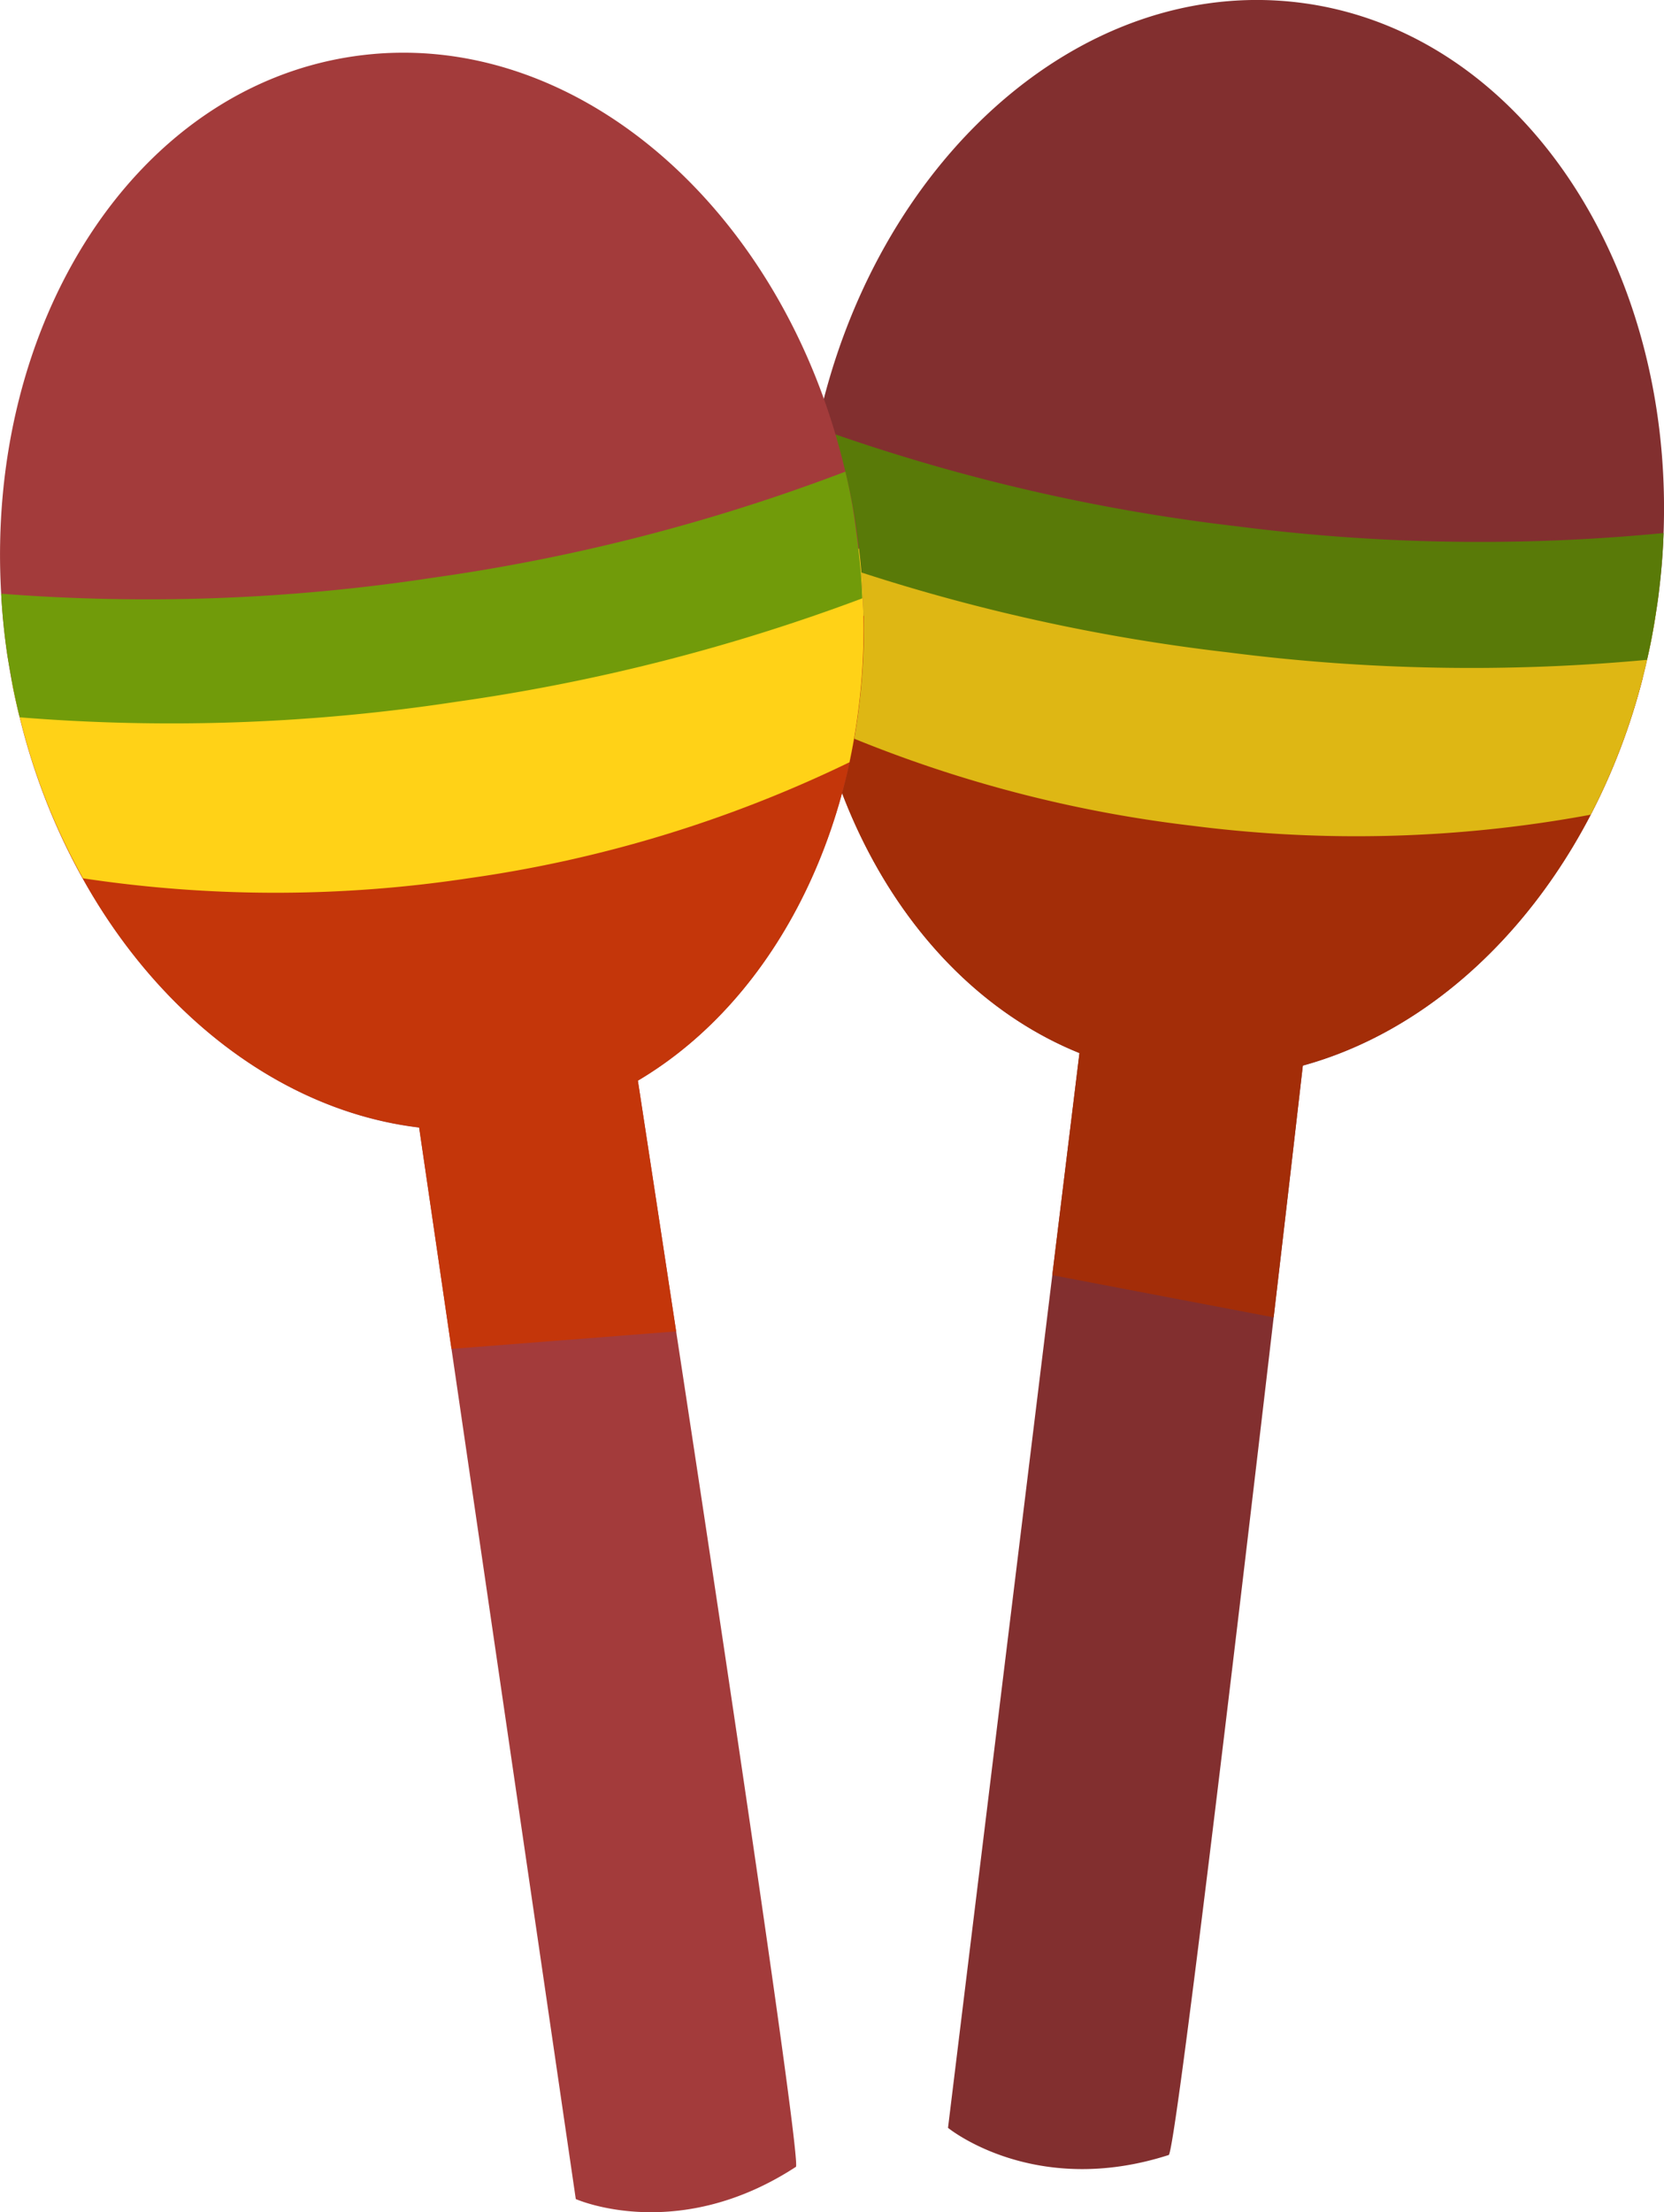 <svg xmlns="http://www.w3.org/2000/svg" viewBox="0 0 157.85 209.7"><defs><style>.cls-1{fill:#822f2f;}.cls-2{fill:#a32d08;}.cls-3{fill:#deb714;}.cls-4{fill:#597a08;}.cls-5{fill:#a33b3b;}.cls-6{fill:#c4360a;}.cls-7{fill:#ffd217;}.cls-8{fill:#719b0a;}</style></defs><title>mexico-souvenir</title><g id="Calque_2" data-name="Calque 2"><g id="SOUVENIR"><path class="cls-1" d="M157.37,56.07c-.07.62-.16,1.24-.26,1.86-.23,1.56-.52,3.11-.87,4.62-.12.57-.26,1.12-.4,1.68a60.93,60.93,0,0,1-4.94,13c-6.25,12-16.13,20.72-27.31,23.79-.69,6-1.66,14.41-2.77,23.88-3.84,32.86-9.26,78.37-9.94,79.38-12.79,4.12-20.95-2.57-20.95-2.57L102.4,99.83C90.46,95,81.47,83.32,77.86,68.69a60.62,60.62,0,0,1-1.74-16.34c0-.21,0-.43,0-.65,0-1,.09-1.93.17-2.89s.16-1.75.27-2.63q.34-2.86.94-5.62C82.85,15.39,102.41-2.3,123.2.24s35.56,24.51,34.61,50.29C157.75,52.36,157.6,54.2,157.37,56.07Z"/><path class="cls-2" d="M123.59,101c-.69,6-1.66,14.41-2.77,23.88l-21-4,2.58-21.06C86.1,93.24,75.31,73.88,76.13,51.7c10.69,10.15,33.22,20.67,79.71,12.53C151.08,82.84,138.48,96.94,123.59,101Z"/><path class="cls-3" d="M157.11,57.93c-.23,1.56-.52,3.11-.87,4.62-.12.57-.26,1.12-.4,1.68a60.93,60.93,0,0,1-4.94,13,122.17,122.17,0,0,1-37.78,1.05,122.81,122.81,0,0,1-35.26-9.6,60.62,60.62,0,0,1-1.74-16.34c0-.21,0-.43,0-.65,0-1,.09-1.93.17-2.89A120.79,120.79,0,0,0,114.85,60,119.14,119.14,0,0,0,157.11,57.93Z"/><path class="cls-4" d="M157.81,50.53c-.06,1.83-.21,3.67-.44,5.54-.07.62-.16,1.24-.26,1.86-.23,1.56-.52,3.11-.87,4.62a181,181,0,0,1-39.76-.71,179.05,179.05,0,0,1-40.36-9.49c0-.21,0-.43,0-.65,0-1,.09-1.93.17-2.89s.16-1.75.27-2.63q.34-2.86.94-5.62a179.26,179.26,0,0,0,39.92,9.34A180.25,180.25,0,0,0,157.81,50.53Z"/><path class="cls-5" d="M81.24,50.16c.09.63.17,1.24.24,1.87.19,1.57.32,3.14.37,4.69,0,.58.05,1.15.06,1.72a60.86,60.86,0,0,1-1.33,13.85c-2.86,13.25-10.1,24.25-20.07,30.15.92,6,2.2,14.35,3.63,23.77,5,32.72,11.75,78,11.37,79.19-11.26,7.36-20.89,3.06-20.89,3.06L39.76,106.89C27,105.37,15.21,96.48,7.87,83.32a60.65,60.65,0,0,1-6-15.3c-.06-.2-.11-.42-.16-.63-.22-.94-.43-1.88-.6-2.84S.81,62.83.68,62Q.26,59.1.11,56.28C-1.38,30.6,12.81,8.37,33.54,5.34S74.31,19.6,80.19,44.71C80.62,46.49,81,48.3,81.24,50.16Z"/><path class="cls-6" d="M60.51,102.44c.92,6,2.2,14.35,3.63,23.77l-21.31,1.66-3.07-21c-17.46-2.07-33-17.89-38-39.5,13,7,37.49,11.18,80.19-9C82.23,77.65,73.8,94.58,60.51,102.44Z"/><path class="cls-7" d="M81.48,52c.19,1.57.32,3.14.37,4.69,0,.58.05,1.15.06,1.72a60.86,60.86,0,0,1-1.33,13.85,121.73,121.73,0,0,1-36.17,11,122.54,122.54,0,0,1-36.54,0,60.65,60.65,0,0,1-6-15.3c-.06-.2-.11-.42-.16-.63-.22-.94-.43-1.88-.6-2.84a120.33,120.33,0,0,0,40.12.59A119.18,119.18,0,0,0,81.48,52Z"/><path class="cls-8" d="M80.19,44.71c.43,1.78.77,3.59,1,5.45.09.63.17,1.24.24,1.87.19,1.57.32,3.14.37,4.69a182.05,182.05,0,0,1-38.54,9.81A179.29,179.29,0,0,1,1.88,68c-.06-.2-.11-.42-.16-.63-.22-.94-.43-1.88-.6-2.84S.81,62.83.68,62Q.26,59.1.11,56.28a179.86,179.86,0,0,0,41-1.52A180.49,180.49,0,0,0,80.19,44.71Z"/></g></g></svg>